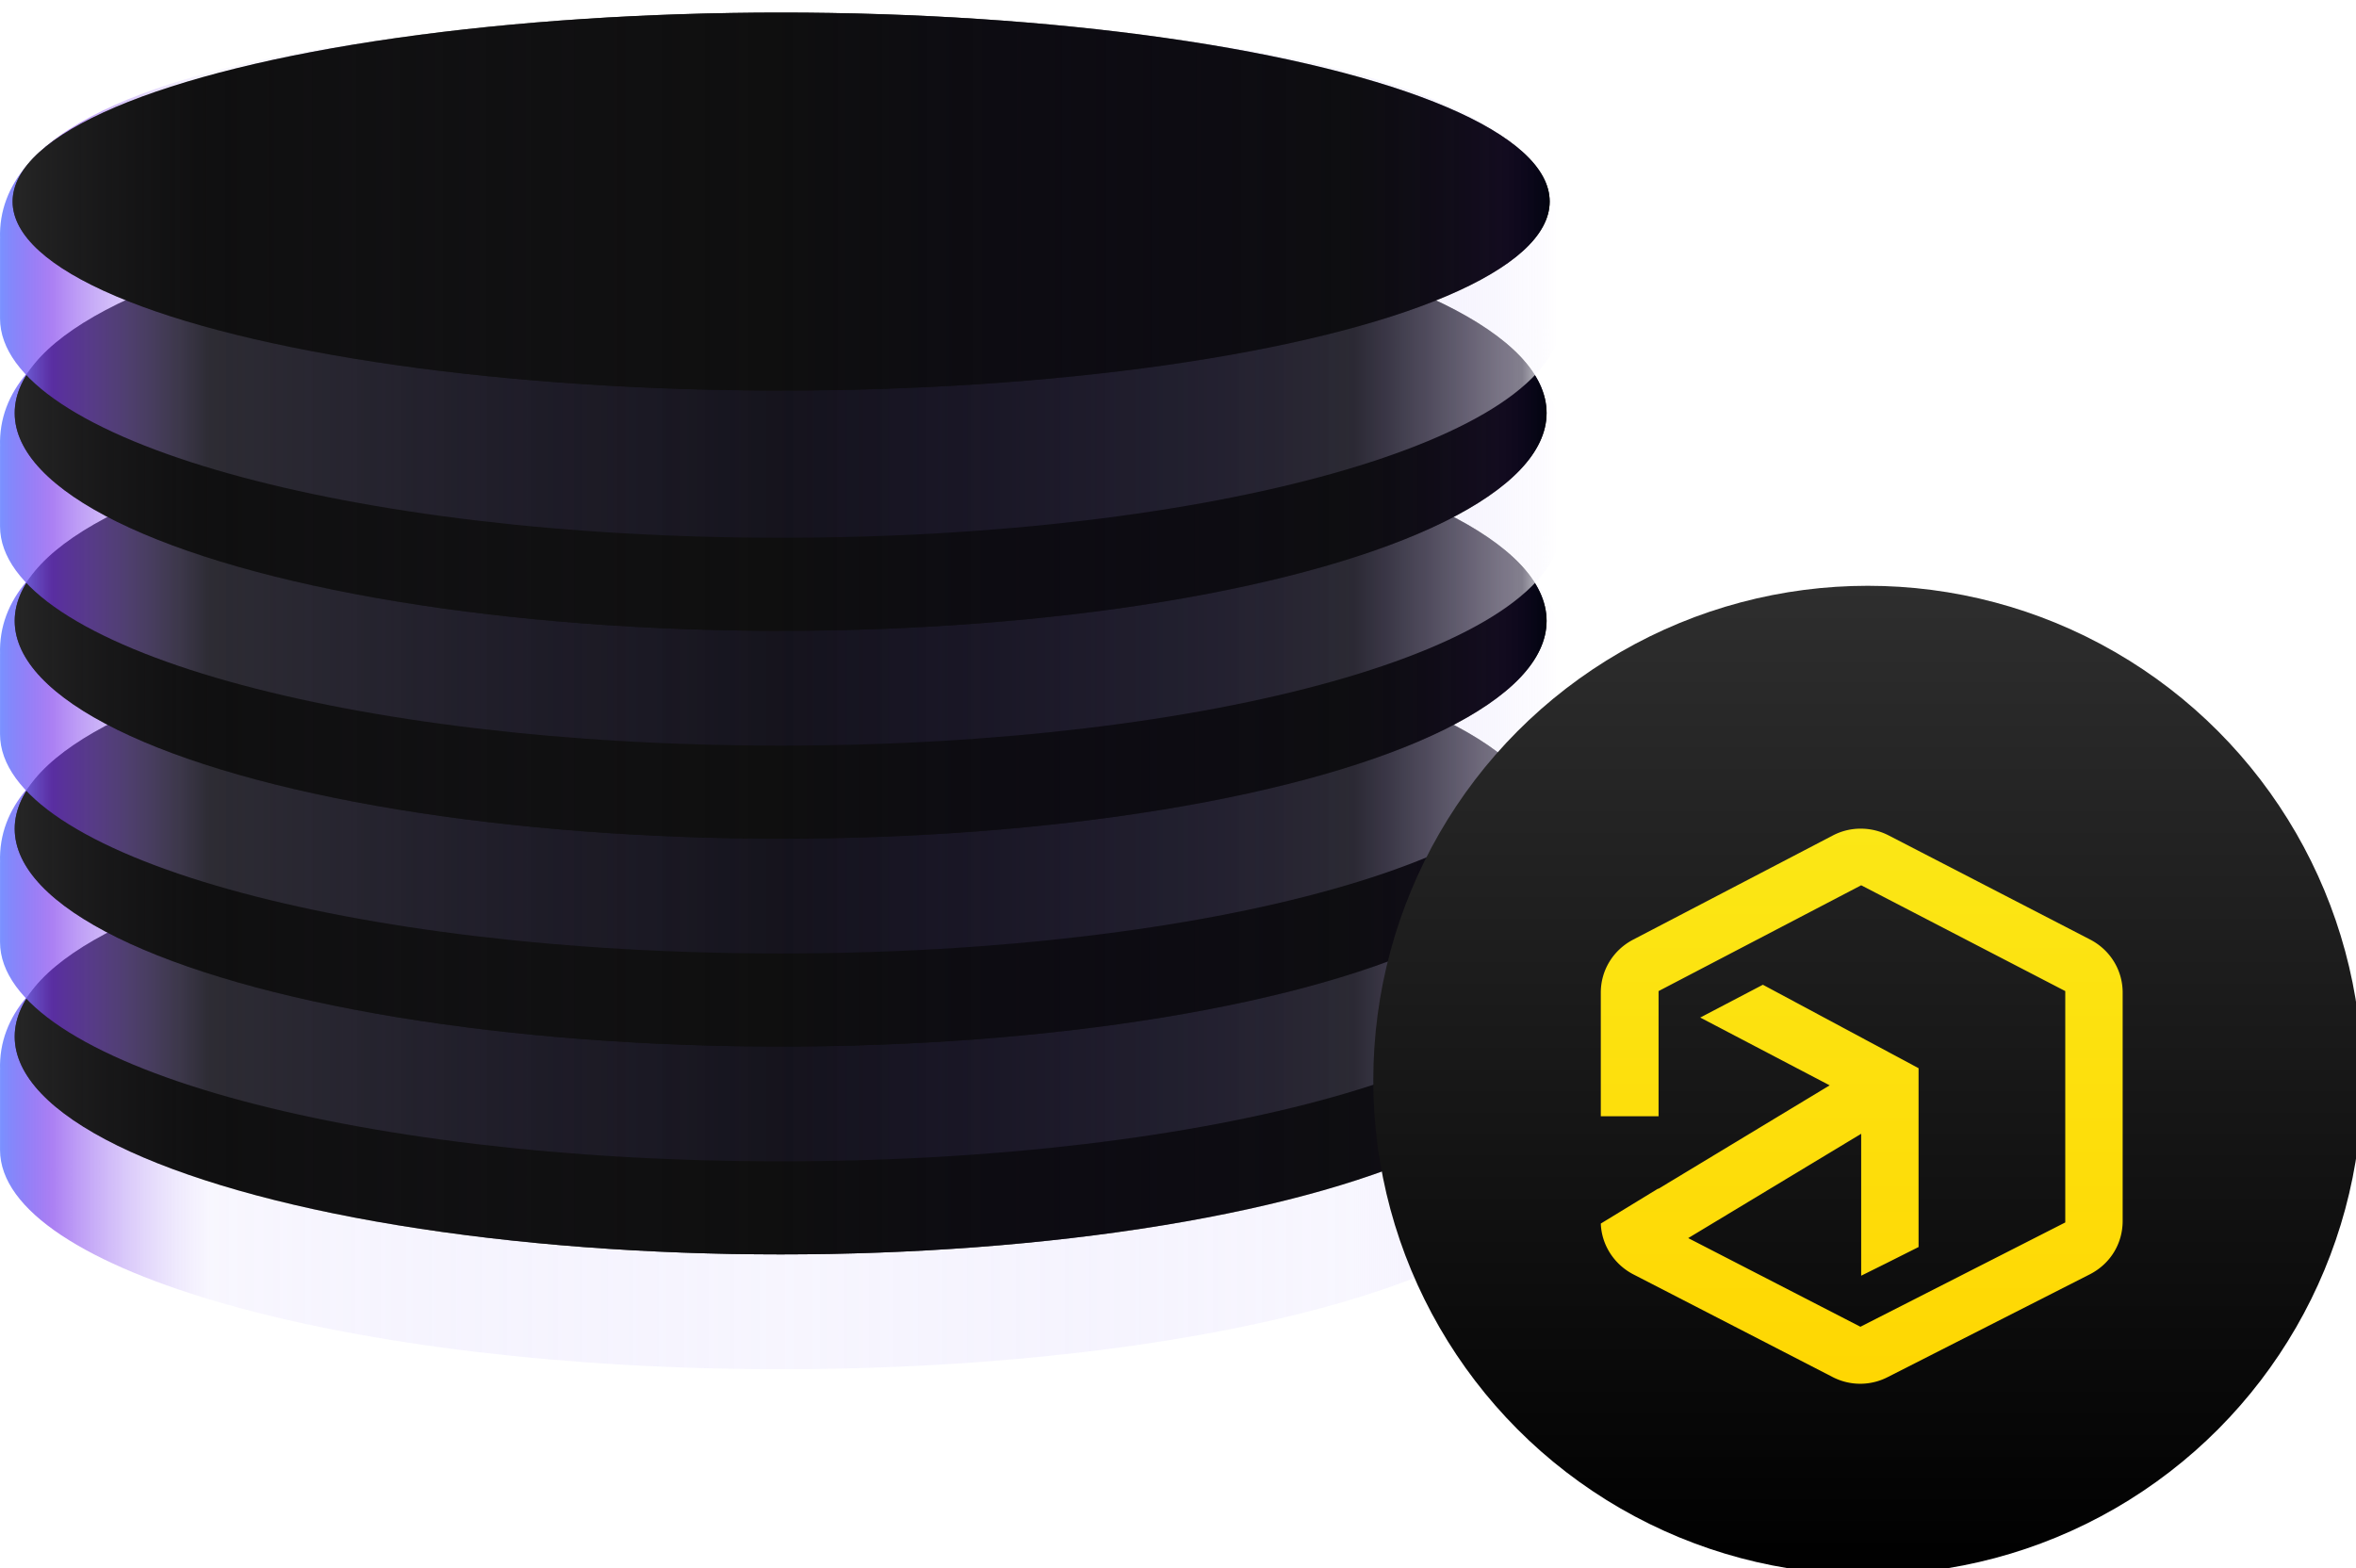 <svg xmlns="http://www.w3.org/2000/svg" fill="none" viewBox="0 0 374 249">
  <g filter="url(#filter0_i)">
    <path fill="url(#paint0_linear)" d="M247.837 167.846c1.109-35.073-105.022-34.961-123.914-34.961-18.892 0-125.023-.112-123.914 34.961H.004v12.712c0 19.227 55.48 34.814 123.919 34.814s123.919-15.587 123.919-34.814v-12.712h-.005z"/>
  </g>
  <g filter="url(#filter1_i)">
    <ellipse cx="123.922" cy="163.573" fill="#0F0F0F" rx="121.589" ry="34.573"/>
    <ellipse cx="123.922" cy="163.573" fill="url(#paint1_linear)" rx="121.589" ry="34.573"/>
  </g>
  <g filter="url(#filter2_i)">
    <path fill="url(#paint2_linear)" d="M247.837 134.846c1.109-35.073-105.022-34.961-123.914-34.961-18.892 0-125.023-.112-123.914 34.961H.004v12.712c0 19.227 55.48 34.814 123.919 34.814s123.919-15.587 123.919-34.814v-12.712h-.005z"/>
  </g>
  <g filter="url(#filter3_i)">
    <ellipse cx="123.922" cy="130.573" fill="#0F0F0F" rx="121.589" ry="34.573"/>
    <ellipse cx="123.922" cy="130.573" fill="url(#paint3_linear)" rx="121.589" ry="34.573"/>
  </g>
  <g filter="url(#filter4_i)">
    <path fill="url(#paint4_linear)" d="M247.837 101.846c1.109-35.073-105.022-34.961-123.914-34.961-18.892 0-125.023-.112-123.914 34.961H.004v12.712c0 19.227 55.48 34.814 123.919 34.814s123.919-15.587 123.919-34.814v-12.712h-.005z"/>
  </g>
  <g filter="url(#filter5_i)">
    <ellipse cx="123.922" cy="97.573" fill="#0F0F0F" rx="121.589" ry="34.573"/>
    <ellipse cx="123.922" cy="97.573" fill="url(#paint5_linear)" rx="121.589" ry="34.573"/>
  </g>
  <g filter="url(#filter6_i)">
    <path fill="url(#paint6_linear)" d="M247.837 68.846c1.109-35.073-105.022-34.961-123.914-34.961-18.892 0-125.023-.112-123.914 34.961H.004v12.712c0 19.227 55.48 34.814 123.919 34.814s123.919-15.587 123.919-34.814V68.846h-.005z"/>
  </g>
  <g filter="url(#filter7_i)">
    <ellipse cx="123.922" cy="64.573" fill="#0F0F0F" rx="121.589" ry="34.573"/>
    <ellipse cx="123.922" cy="64.573" fill="url(#paint7_linear)" rx="121.589" ry="34.573"/>
  </g>
  <g filter="url(#filter8_i)">
    <path fill="url(#paint8_linear)" d="M247.837 35.846C248.946.773 142.815.885 123.923.885 105.031.885-1.1.773.009 35.846H.004v12.712c0 19.227 55.48 34.814 123.919 34.814s123.919-15.587 123.919-34.814V35.846h-.005z"/>
  </g>
  <g filter="url(#filter9_i)">
    <ellipse cx="124" cy="31" fill="#0F0F0F" rx="122" ry="30"/>
    <ellipse cx="124" cy="31" fill="url(#paint9_linear)" rx="122" ry="30"/>
  </g>
  <g filter="url(#filter10_i)">
    <circle cx="295.5" cy="170.5" r="78.5" fill="url(#paint10_linear)"/>
  </g>
  <g filter="url(#filter11_di)">
    <path fill="url(#paint11_linear)" d="M295.329 205.634l-27.336-14.076 27.456-16.561v22.534l3.93-1.951 5.182-2.603v-28.39l-24.716-13.248-9.946 5.205 20.547 10.764-27.217 16.443v-.06l-9.112 5.56c.119 3.371 2.084 6.447 5.122 8.044l31.683 16.324a9.535 9.535 0 008.755 0l32.101-16.324c3.216-1.656 5.181-4.85 5.181-8.458v-36.256c0-3.549-1.965-6.743-5.122-8.399l-32.041-16.56a9.676 9.676 0 00-4.407-1.065 9.499 9.499 0 00-4.407 1.065l-31.743 16.56c-3.157 1.656-5.122 4.85-5.122 8.399v19.636h9.171v-19.873l32.161-16.797.119.059 32.279 16.738v36.73l-32.518 16.56z"/>
  </g>
  <defs>
    <linearGradient id="paint0_linear" x1="247.332" x2="0" y1="187.047" y2="187.047" gradientUnits="userSpaceOnUse">
      <stop stop-color="#fff"/>
      <stop offset=".023" stop-color="#F7F5FE" stop-opacity=".505"/>
      <stop offset=".131" stop-color="#D1C8FB" stop-opacity=".15"/>
      <stop offset=".493" stop-color="#7B62F3" stop-opacity=".06"/>
      <stop offset=".865" stop-color="#D1C8FB" stop-opacity=".15"/>
      <stop offset=".966" stop-color="#7B36EC" stop-opacity=".63"/>
      <stop offset="1" stop-color="#7991FF"/>
    </linearGradient>
    <linearGradient id="paint1_linear" x1="2.334" x2="245.511" y1="173.002" y2="173.002" gradientUnits="userSpaceOnUse">
      <stop stop-color="#363636" stop-opacity=".58"/>
      <stop offset=".131" stop-color="#141318" stop-opacity=".15"/>
      <stop offset=".493" stop-color="#0F0F0F"/>
      <stop offset=".865" stop-color="#08041A" stop-opacity=".15"/>
      <stop offset=".966" stop-color="#180932" stop-opacity=".45"/>
      <stop offset="1" stop-color="#01030F"/>
    </linearGradient>
    <linearGradient id="paint2_linear" x1="247.332" x2="0" y1="154.047" y2="154.047" gradientUnits="userSpaceOnUse">
      <stop stop-color="#fff"/>
      <stop offset=".023" stop-color="#F7F5FE" stop-opacity=".505"/>
      <stop offset=".131" stop-color="#D1C8FB" stop-opacity=".15"/>
      <stop offset=".493" stop-color="#7B62F3" stop-opacity=".06"/>
      <stop offset=".865" stop-color="#D1C8FB" stop-opacity=".15"/>
      <stop offset=".966" stop-color="#7B36EC" stop-opacity=".63"/>
      <stop offset="1" stop-color="#7991FF"/>
    </linearGradient>
    <linearGradient id="paint3_linear" x1="2.334" x2="245.511" y1="140.002" y2="140.002" gradientUnits="userSpaceOnUse">
      <stop stop-color="#363636" stop-opacity=".58"/>
      <stop offset=".131" stop-color="#141318" stop-opacity=".15"/>
      <stop offset=".493" stop-color="#0F0F0F"/>
      <stop offset=".865" stop-color="#08041A" stop-opacity=".15"/>
      <stop offset=".966" stop-color="#180932" stop-opacity=".45"/>
      <stop offset="1" stop-color="#01030F"/>
    </linearGradient>
    <linearGradient id="paint4_linear" x1="247.332" x2="0" y1="121.047" y2="121.047" gradientUnits="userSpaceOnUse">
      <stop stop-color="#fff"/>
      <stop offset=".023" stop-color="#F7F5FE" stop-opacity=".505"/>
      <stop offset=".131" stop-color="#D1C8FB" stop-opacity=".15"/>
      <stop offset=".493" stop-color="#7B62F3" stop-opacity=".06"/>
      <stop offset=".865" stop-color="#D1C8FB" stop-opacity=".15"/>
      <stop offset=".966" stop-color="#7B36EC" stop-opacity=".63"/>
      <stop offset="1" stop-color="#7991FF"/>
    </linearGradient>
    <linearGradient id="paint5_linear" x1="2.334" x2="245.511" y1="107.002" y2="107.002" gradientUnits="userSpaceOnUse">
      <stop stop-color="#363636" stop-opacity=".58"/>
      <stop offset=".131" stop-color="#141318" stop-opacity=".15"/>
      <stop offset=".493" stop-color="#0F0F0F"/>
      <stop offset=".865" stop-color="#08041A" stop-opacity=".15"/>
      <stop offset=".966" stop-color="#180932" stop-opacity=".45"/>
      <stop offset="1" stop-color="#01030F"/>
    </linearGradient>
    <linearGradient id="paint6_linear" x1="247.332" x2="0" y1="88.047" y2="88.047" gradientUnits="userSpaceOnUse">
      <stop stop-color="#fff"/>
      <stop offset=".023" stop-color="#F7F5FE" stop-opacity=".505"/>
      <stop offset=".131" stop-color="#D1C8FB" stop-opacity=".15"/>
      <stop offset=".493" stop-color="#7B62F3" stop-opacity=".06"/>
      <stop offset=".865" stop-color="#D1C8FB" stop-opacity=".15"/>
      <stop offset=".966" stop-color="#7B36EC" stop-opacity=".63"/>
      <stop offset="1" stop-color="#7991FF"/>
    </linearGradient>
    <linearGradient id="paint7_linear" x1="2.334" x2="245.511" y1="74.002" y2="74.002" gradientUnits="userSpaceOnUse">
      <stop stop-color="#363636" stop-opacity=".58"/>
      <stop offset=".131" stop-color="#141318" stop-opacity=".15"/>
      <stop offset=".493" stop-color="#0F0F0F"/>
      <stop offset=".865" stop-color="#08041A" stop-opacity=".15"/>
      <stop offset=".966" stop-color="#180932" stop-opacity=".45"/>
      <stop offset="1" stop-color="#01030F"/>
    </linearGradient>
    <linearGradient id="paint8_linear" x1="247.332" x2="0" y1="55.047" y2="55.047" gradientUnits="userSpaceOnUse">
      <stop stop-color="#fff"/>
      <stop offset=".023" stop-color="#F7F5FE" stop-opacity=".505"/>
      <stop offset=".131" stop-color="#D1C8FB" stop-opacity=".15"/>
      <stop offset=".493" stop-color="#7B62F3" stop-opacity=".06"/>
      <stop offset=".865" stop-color="#D1C8FB" stop-opacity=".15"/>
      <stop offset=".966" stop-color="#7B36EC" stop-opacity=".63"/>
      <stop offset="1" stop-color="#7991FF"/>
    </linearGradient>
    <linearGradient id="paint9_linear" x1="2" x2="246" y1="39.182" y2="39.182" gradientUnits="userSpaceOnUse">
      <stop stop-color="#363636" stop-opacity=".58"/>
      <stop offset=".131" stop-color="#141318" stop-opacity=".15"/>
      <stop offset=".493" stop-color="#0F0F0F"/>
      <stop offset=".865" stop-color="#08041A" stop-opacity=".15"/>
      <stop offset=".966" stop-color="#180932" stop-opacity=".45"/>
      <stop offset="1" stop-color="#01030F"/>
    </linearGradient>
    <linearGradient id="paint10_linear" x1="295.5" x2="295.5" y1="92" y2="249" gradientUnits="userSpaceOnUse">
      <stop stop-color="#2E2E2E"/>
      <stop offset="1"/>
    </linearGradient>
    <linearGradient id="paint11_linear" x1="295.538" x2="295.538" y1="126.557" y2="223.829" gradientUnits="userSpaceOnUse">
      <stop stop-color="#FBE716"/>
      <stop offset="1" stop-color="#FFD500"/>
    </linearGradient>
    <filter id="filter0_i" width="247.846" height="84.487" x="0" y="132.885" color-interpolation-filters="sRGB" filterUnits="userSpaceOnUse">
      <feFlood flood-opacity="0" result="BackgroundImageFix"/>
      <feBlend in="SourceGraphic" in2="BackgroundImageFix" result="shape"/>
      <feColorMatrix in="SourceAlpha" result="hardAlpha" values="0 0 0 0 0 0 0 0 0 0 0 0 0 0 0 0 0 0 127 0"/>
      <feOffset dy="2"/>
      <feGaussianBlur stdDeviation="1"/>
      <feComposite in2="hardAlpha" k2="-1" k3="1" operator="arithmetic"/>
      <feColorMatrix values="0 0 0 0 1 0 0 0 0 1 0 0 0 0 1 0 0 0 0.25 0"/>
      <feBlend in2="shape" result="effect1_innerShadow"/>
    </filter>
    <filter id="filter1_i" width="243.177" height="70.146" x="2.334" y="129" color-interpolation-filters="sRGB" filterUnits="userSpaceOnUse">
      <feFlood flood-opacity="0" result="BackgroundImageFix"/>
      <feBlend in="SourceGraphic" in2="BackgroundImageFix" result="shape"/>
      <feColorMatrix in="SourceAlpha" result="hardAlpha" values="0 0 0 0 0 0 0 0 0 0 0 0 0 0 0 0 0 0 127 0"/>
      <feOffset dy="1"/>
      <feGaussianBlur stdDeviation="1.5"/>
      <feComposite in2="hardAlpha" k2="-1" k3="1" operator="arithmetic"/>
      <feColorMatrix values="0 0 0 0 1 0 0 0 0 1 0 0 0 0 1 0 0 0 0.26 0"/>
      <feBlend in2="shape" result="effect1_innerShadow"/>
    </filter>
    <filter id="filter2_i" width="247.846" height="84.487" x="0" y="99.885" color-interpolation-filters="sRGB" filterUnits="userSpaceOnUse">
      <feFlood flood-opacity="0" result="BackgroundImageFix"/>
      <feBlend in="SourceGraphic" in2="BackgroundImageFix" result="shape"/>
      <feColorMatrix in="SourceAlpha" result="hardAlpha" values="0 0 0 0 0 0 0 0 0 0 0 0 0 0 0 0 0 0 127 0"/>
      <feOffset dy="2"/>
      <feGaussianBlur stdDeviation="1"/>
      <feComposite in2="hardAlpha" k2="-1" k3="1" operator="arithmetic"/>
      <feColorMatrix values="0 0 0 0 1 0 0 0 0 1 0 0 0 0 1 0 0 0 0.25 0"/>
      <feBlend in2="shape" result="effect1_innerShadow"/>
    </filter>
    <filter id="filter3_i" width="243.177" height="70.146" x="2.334" y="96" color-interpolation-filters="sRGB" filterUnits="userSpaceOnUse">
      <feFlood flood-opacity="0" result="BackgroundImageFix"/>
      <feBlend in="SourceGraphic" in2="BackgroundImageFix" result="shape"/>
      <feColorMatrix in="SourceAlpha" result="hardAlpha" values="0 0 0 0 0 0 0 0 0 0 0 0 0 0 0 0 0 0 127 0"/>
      <feOffset dy="1"/>
      <feGaussianBlur stdDeviation="1.5"/>
      <feComposite in2="hardAlpha" k2="-1" k3="1" operator="arithmetic"/>
      <feColorMatrix values="0 0 0 0 1 0 0 0 0 1 0 0 0 0 1 0 0 0 0.26 0"/>
      <feBlend in2="shape" result="effect1_innerShadow"/>
    </filter>
    <filter id="filter4_i" width="247.846" height="84.487" x="0" y="66.885" color-interpolation-filters="sRGB" filterUnits="userSpaceOnUse">
      <feFlood flood-opacity="0" result="BackgroundImageFix"/>
      <feBlend in="SourceGraphic" in2="BackgroundImageFix" result="shape"/>
      <feColorMatrix in="SourceAlpha" result="hardAlpha" values="0 0 0 0 0 0 0 0 0 0 0 0 0 0 0 0 0 0 127 0"/>
      <feOffset dy="2"/>
      <feGaussianBlur stdDeviation="1"/>
      <feComposite in2="hardAlpha" k2="-1" k3="1" operator="arithmetic"/>
      <feColorMatrix values="0 0 0 0 1 0 0 0 0 1 0 0 0 0 1 0 0 0 0.25 0"/>
      <feBlend in2="shape" result="effect1_innerShadow"/>
    </filter>
    <filter id="filter5_i" width="243.177" height="70.146" x="2.334" y="63" color-interpolation-filters="sRGB" filterUnits="userSpaceOnUse">
      <feFlood flood-opacity="0" result="BackgroundImageFix"/>
      <feBlend in="SourceGraphic" in2="BackgroundImageFix" result="shape"/>
      <feColorMatrix in="SourceAlpha" result="hardAlpha" values="0 0 0 0 0 0 0 0 0 0 0 0 0 0 0 0 0 0 127 0"/>
      <feOffset dy="1"/>
      <feGaussianBlur stdDeviation="1.5"/>
      <feComposite in2="hardAlpha" k2="-1" k3="1" operator="arithmetic"/>
      <feColorMatrix values="0 0 0 0 1 0 0 0 0 1 0 0 0 0 1 0 0 0 0.26 0"/>
      <feBlend in2="shape" result="effect1_innerShadow"/>
    </filter>
    <filter id="filter6_i" width="247.846" height="84.487" x="0" y="33.885" color-interpolation-filters="sRGB" filterUnits="userSpaceOnUse">
      <feFlood flood-opacity="0" result="BackgroundImageFix"/>
      <feBlend in="SourceGraphic" in2="BackgroundImageFix" result="shape"/>
      <feColorMatrix in="SourceAlpha" result="hardAlpha" values="0 0 0 0 0 0 0 0 0 0 0 0 0 0 0 0 0 0 127 0"/>
      <feOffset dy="2"/>
      <feGaussianBlur stdDeviation="1"/>
      <feComposite in2="hardAlpha" k2="-1" k3="1" operator="arithmetic"/>
      <feColorMatrix values="0 0 0 0 1 0 0 0 0 1 0 0 0 0 1 0 0 0 0.25 0"/>
      <feBlend in2="shape" result="effect1_innerShadow"/>
    </filter>
    <filter id="filter7_i" width="243.177" height="70.146" x="2.334" y="30" color-interpolation-filters="sRGB" filterUnits="userSpaceOnUse">
      <feFlood flood-opacity="0" result="BackgroundImageFix"/>
      <feBlend in="SourceGraphic" in2="BackgroundImageFix" result="shape"/>
      <feColorMatrix in="SourceAlpha" result="hardAlpha" values="0 0 0 0 0 0 0 0 0 0 0 0 0 0 0 0 0 0 127 0"/>
      <feOffset dy="1"/>
      <feGaussianBlur stdDeviation="1.5"/>
      <feComposite in2="hardAlpha" k2="-1" k3="1" operator="arithmetic"/>
      <feColorMatrix values="0 0 0 0 1 0 0 0 0 1 0 0 0 0 1 0 0 0 0.26 0"/>
      <feBlend in2="shape" result="effect1_innerShadow"/>
    </filter>
    <filter id="filter8_i" width="247.846" height="84.487" x="0" y=".885" color-interpolation-filters="sRGB" filterUnits="userSpaceOnUse">
      <feFlood flood-opacity="0" result="BackgroundImageFix"/>
      <feBlend in="SourceGraphic" in2="BackgroundImageFix" result="shape"/>
      <feColorMatrix in="SourceAlpha" result="hardAlpha" values="0 0 0 0 0 0 0 0 0 0 0 0 0 0 0 0 0 0 127 0"/>
      <feOffset dy="2"/>
      <feGaussianBlur stdDeviation="1"/>
      <feComposite in2="hardAlpha" k2="-1" k3="1" operator="arithmetic"/>
      <feColorMatrix values="0 0 0 0 1 0 0 0 0 1 0 0 0 0 1 0 0 0 0.25 0"/>
      <feBlend in2="shape" result="effect1_innerShadow"/>
    </filter>
    <filter id="filter9_i" width="244" height="61" x="2" y="1" color-interpolation-filters="sRGB" filterUnits="userSpaceOnUse">
      <feFlood flood-opacity="0" result="BackgroundImageFix"/>
      <feBlend in="SourceGraphic" in2="BackgroundImageFix" result="shape"/>
      <feColorMatrix in="SourceAlpha" result="hardAlpha" values="0 0 0 0 0 0 0 0 0 0 0 0 0 0 0 0 0 0 127 0"/>
      <feOffset dy="1"/>
      <feGaussianBlur stdDeviation="1.5"/>
      <feComposite in2="hardAlpha" k2="-1" k3="1" operator="arithmetic"/>
      <feColorMatrix values="0 0 0 0 1 0 0 0 0 1 0 0 0 0 1 0 0 0 0.26 0"/>
      <feBlend in2="shape" result="effect1_innerShadow"/>
    </filter>
    <filter id="filter10_i" width="158" height="158" x="217" y="92" color-interpolation-filters="sRGB" filterUnits="userSpaceOnUse">
      <feFlood flood-opacity="0" result="BackgroundImageFix"/>
      <feBlend in="SourceGraphic" in2="BackgroundImageFix" result="shape"/>
      <feColorMatrix in="SourceAlpha" result="hardAlpha" values="0 0 0 0 0 0 0 0 0 0 0 0 0 0 0 0 0 0 127 0"/>
      <feOffset dx="1" dy="1"/>
      <feGaussianBlur stdDeviation=".5"/>
      <feComposite in2="hardAlpha" k2="-1" k3="1" operator="arithmetic"/>
      <feColorMatrix values="0 0 0 0 1 0 0 0 0 1 0 0 0 0 1 0 0 0 0.25 0"/>
      <feBlend in2="shape" result="effect1_innerShadow"/>
    </filter>
    <filter id="filter11_di" width="86.842" height="92.126" x="252.117" y="126.557" color-interpolation-filters="sRGB" filterUnits="userSpaceOnUse">
      <feFlood flood-opacity="0" result="BackgroundImageFix"/>
      <feColorMatrix in="SourceAlpha" values="0 0 0 0 0 0 0 0 0 0 0 0 0 0 0 0 0 0 127 0"/>
      <feOffset dy="2"/>
      <feGaussianBlur stdDeviation="1"/>
      <feColorMatrix values="0 0 0 0 1 0 0 0 0 1 0 0 0 0 1 0 0 0 0.33 0"/>
      <feBlend in2="BackgroundImageFix" result="effect1_dropShadow"/>
      <feBlend in="SourceGraphic" in2="effect1_dropShadow" result="shape"/>
      <feColorMatrix in="SourceAlpha" result="hardAlpha" values="0 0 0 0 0 0 0 0 0 0 0 0 0 0 0 0 0 0 127 0"/>
      <feOffset dy="3"/>
      <feGaussianBlur stdDeviation="2"/>
      <feComposite in2="hardAlpha" k2="-1" k3="1" operator="arithmetic"/>
      <feColorMatrix values="0 0 0 0 0.433 0 0 0 0 0.286 0 0 0 0 0 0 0 0 0.78 0"/>
      <feBlend in2="shape" result="effect2_innerShadow"/>
    </filter>
  </defs>
</svg>